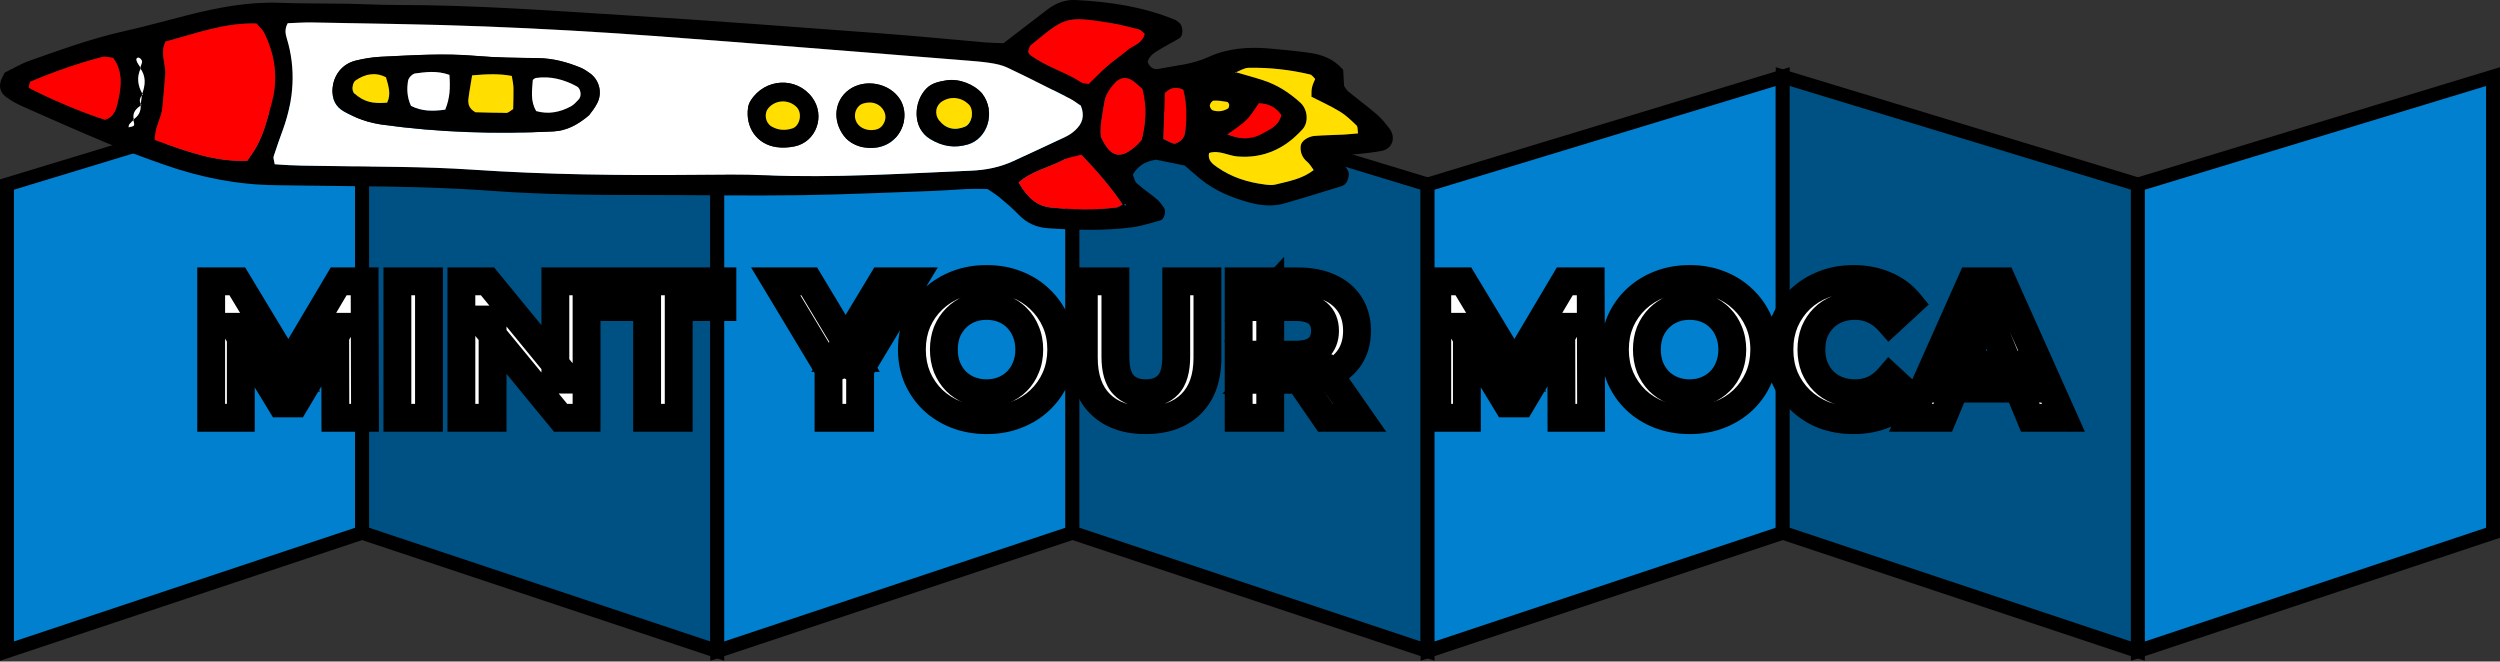<svg width="359" height="95" viewBox="0 0 359 95" fill="none" xmlns="http://www.w3.org/2000/svg">
<rect x="0" y="0" width="359" height="95" fill="#333333" stroke="none"/>
<path d="M1 93.5V26.5L52 11V76.5L1 93.5Z" fill="#0080CE" stroke="black" stroke-width="2"/>
<path d="M103 93.5V26.5L52 11V76.5L103 93.5Z" fill="#005183" stroke="black" stroke-width="2"/>
<path d="M103 93.5V26.5L154 11V76.5L103 93.5Z" fill="#0080CE" stroke="black" stroke-width="2"/>
<path d="M205 93.5V26.5L154 11V76.5L205 93.5Z" fill="#005183" stroke="black" stroke-width="2"/>
<path d="M205 93.5V26.5L256 11V76.5L205 93.5Z" fill="#0080CE" stroke="black" stroke-width="2"/>
<path d="M307 93.5V26.5L256 11V76.5L307 93.5Z" fill="#005183" stroke="black" stroke-width="2"/>
<path d="M307 93.5V26.5L358 11V76.5L307 93.5Z" fill="#0080CE" stroke="black" stroke-width="2"/>
<g clip-path="url(#clip0_1375_16308)">
<path d="M144.106 6.208C146.307 4.516 148.388 2.902 150.49 1.309C151.647 0.439 152.974 -0.071 154.42 -0C159.351 0.24 164.198 0.962 168.804 2.874C168.959 2.937 169.079 3.093 169.228 3.178C169.905 3.581 170.011 5.089 169.347 5.5C168.459 6.045 167.513 6.505 166.624 7.05C165.884 7.503 165.079 7.913 164.797 8.862C165.044 9.605 165.637 10.051 166.356 9.903C168.741 9.407 171.189 9.265 173.489 8.204C176.24 6.93 179.252 6.703 182.272 6.965C184.198 7.128 186.123 7.319 188.035 7.588C189.799 7.836 191.45 8.402 192.875 10.009C192.917 10.66 192.967 11.524 193.016 12.359C193.235 12.649 193.397 12.967 193.651 13.173C195.012 14.284 196.43 15.325 197.764 16.471C198.42 17.038 198.97 17.745 199.506 18.439C200.515 19.749 199.958 21.377 198.377 21.674C197.178 21.901 195.951 22.028 194.737 22.148C194.053 22.219 193.362 22.191 192.713 22.212C192.303 23.536 193.714 24.038 193.7 25.065C193.616 25.815 193.376 26.509 192.628 26.742C189.954 27.585 187.266 28.377 184.579 29.177C182.836 29.694 181.086 29.538 179.379 29.071C176.825 28.37 174.392 27.372 172.317 25.652C171.64 25.093 170.984 24.513 170.116 23.769C168.797 23.5 167.259 23.189 166.011 22.934C164.437 23.189 163.429 23.791 162.681 25.072C162.836 25.44 162.914 26.027 163.252 26.325C164.155 27.146 165.192 27.818 166.131 28.604C166.519 28.93 166.815 29.383 167.125 29.8C167.499 30.303 167.21 31.485 166.653 31.634C165.305 32.002 163.958 32.462 162.582 32.639C158.561 33.163 154.519 33.042 150.483 32.773C148.847 32.667 147.45 32.044 146.286 30.834C145.439 29.949 144.494 29.156 143.556 28.363C143.019 27.917 142.413 27.556 141.827 27.153C139.161 27.004 136.536 27.33 133.912 27.422C127.591 27.634 121.277 27.946 114.956 28.031C107.584 28.13 100.205 28.009 92.825 28.009C85.446 28.009 78.067 27.953 70.709 27.415C63.873 26.912 57.023 26.778 50.173 26.728C46.66 26.707 43.146 26.622 39.633 26.594C34.131 26.544 28.811 25.482 23.633 23.67C20.818 22.686 18.011 21.646 15.252 20.499C11.196 18.814 7.182 17.023 3.168 15.247C2.37 14.893 1.594 14.447 0.889 13.937C0.12 13.385 -0.183 12.571 0.12 11.616C0.226 11.283 0.409 10.979 0.67 10.433C1.75 9.91 2.956 9.173 4.261 8.713C8.727 7.135 13.178 5.521 17.82 4.48C20.903 3.794 23.944 2.93 27.012 2.159C31.28 1.09 35.577 0.247 40.021 0.403C43.358 0.523 46.695 0.481 50.032 0.538C52.318 0.58 54.596 0.715 56.882 0.715C68.134 0.7 79.351 1.55 90.568 2.244C102.49 2.98 114.399 3.893 126.314 4.778C131.393 5.153 136.466 5.655 141.538 6.094C142.236 6.151 142.935 6.158 144.12 6.208H144.106ZM20.325 15.091C19.563 15.579 18.956 16.153 19.231 17.186C19.012 17.406 18.773 17.604 18.575 17.845C18.49 17.951 18.497 18.135 18.462 18.284C18.73 18.198 19.132 18.184 19.231 18.007C19.337 17.802 19.175 17.455 19.125 17.165C19.901 16.684 20.275 15.997 20.198 15.07C20.261 14.56 20.325 14.05 20.388 13.541C20.875 12.238 21.002 10.964 20.113 9.768C20.212 9.478 20.346 9.195 20.402 8.897C20.423 8.77 20.317 8.586 20.219 8.473C20.127 8.374 19.965 8.274 19.845 8.282C19.57 8.303 19.506 8.572 19.704 8.961C19.852 9.244 20.049 9.506 20.226 9.782C19.591 11.099 19.781 12.352 20.508 13.569C20.056 14.029 19.908 14.532 20.325 15.098V15.091ZM176.162 19.388L175.81 19.154L176.183 19.274C177.848 19.954 179.549 20.152 181.164 19.26C182.328 18.616 183.676 18.064 183.993 16.507C183.224 15.459 182.229 14.879 180.776 14.85C180.233 15.594 179.739 16.514 179.026 17.207C178.166 18.036 177.129 18.673 176.162 19.395V19.388ZM161.263 29.312C161.672 29.609 161.813 29.588 161.658 29.269C161.658 29.255 161.39 29.368 161.249 29.418C159.513 26.813 157.46 24.491 155.295 22.219C154.321 22.488 153.418 22.587 152.677 22.977C150.561 24.088 148.12 24.562 146.279 26.211C147.626 28.512 148.974 29.616 150.984 29.807C154.102 30.105 157.235 30.189 160.353 29.793C160.67 29.751 160.959 29.475 161.263 29.312ZM177.362 10.441L177.136 10.334H177.369C178.709 10.731 180.064 11.092 181.39 11.524C183.414 12.182 185.171 13.321 186.744 14.751C187.788 15.7 187.958 17.554 187.041 18.567C184.543 21.306 181.524 22.771 177.728 22.474C176.353 22.368 175.069 21.511 173.623 21.971C173.39 23.033 174.145 23.557 174.801 24.017C176.847 25.454 179.175 26.183 181.637 26.494C182.152 26.558 182.709 26.608 183.203 26.488C185.037 26.013 186.949 25.744 188.642 24.413C188.317 23.996 188.092 23.543 187.732 23.253C186.984 22.637 186.688 21.858 186.787 20.938C186.857 20.273 187.795 19.586 188.783 19.515C190.173 19.409 191.57 19.395 192.967 19.324C193.644 19.289 194.321 19.211 195.012 19.154C194.935 18.652 194.998 18.213 194.808 18.029C194.06 17.307 193.298 16.563 192.416 16.025C191.083 15.219 189.651 14.574 188.325 13.895C188.289 12.755 188.381 12.373 188.861 11.339C188.614 11.12 188.402 10.759 188.127 10.695C185.22 10.009 182.272 9.676 179.288 9.74C178.638 9.754 178.004 10.2 177.355 10.441H177.362ZM155.203 15.148C154.787 14.872 154.243 14.426 153.63 14.121C150.653 12.614 147.676 11.113 144.663 9.69C143.887 9.322 142.998 9.145 142.145 9.018C140.931 8.834 139.704 8.749 138.476 8.65C123.598 7.468 108.727 6.236 93.848 5.146C85.799 4.558 77.728 4.098 69.665 3.787C61.425 3.468 53.171 3.383 44.924 3.213C43.704 3.192 42.483 3.284 41.34 3.32C40.889 4.119 40.988 4.792 41.199 5.478C42.533 9.853 42.215 14.171 40.706 18.446C40.233 19.77 39.746 21.087 39.323 22.424C39.231 22.722 39.4 23.097 39.471 23.571C42.053 23.805 44.67 23.784 47.295 23.826C54.138 23.946 61.002 23.89 67.824 24.35C78.519 25.079 89.221 25.192 99.93 25.093C103.266 25.065 106.603 25.015 109.933 25.15C119.774 25.56 129.587 24.902 139.407 24.498C141.538 24.413 143.584 24.017 145.531 23.118C148.071 21.936 150.624 20.775 153.157 19.572C153.623 19.352 154.067 19.027 154.448 18.673C155.414 17.767 155.838 16.684 155.217 15.141L155.203 15.148ZM35.492 23.097C35.929 22.453 36.339 21.901 36.684 21.306C37.862 19.317 38.385 17.087 38.984 14.9C39.951 11.375 39.548 7.949 37.912 4.686C37.686 4.24 37.263 3.893 36.833 3.376C32.254 3.213 28.007 4.848 23.767 5.96C22.928 7.694 23.866 9.237 23.725 10.78C23.584 12.345 23.478 13.916 23.316 15.48C23.154 17.002 22.18 18.354 22.222 20.081C26.554 21.646 30.758 23.253 35.485 23.083L35.492 23.097ZM147.647 7.397C147.732 7.552 147.774 7.758 147.901 7.85C150.145 9.563 152.917 10.292 155.259 11.828C155.52 11.998 155.922 11.969 156.346 12.047C157.213 11.198 158.039 10.313 158.949 9.52C159.873 8.713 160.896 8.027 161.834 7.234C162.716 6.484 164.078 6.243 164.36 4.856C164.085 4.636 163.852 4.311 163.556 4.233C162.201 3.879 160.847 3.532 159.464 3.305C152.84 2.222 152.917 2.527 148.028 6.484C147.803 6.668 147.767 7.078 147.64 7.39L147.647 7.397ZM15.076 17.193C16.494 16.776 16.741 15.48 16.995 14.341C17.439 12.295 17.637 10.214 16.247 8.317C15.711 8.26 15.168 8.062 14.702 8.182C11.182 9.096 7.753 10.306 4.402 11.722C4.226 11.8 4.219 12.302 4.141 12.599C7.097 14.178 12.042 16.259 15.083 17.193H15.076ZM163.937 20.11C164.494 17.866 164.762 15.325 164.028 12.762C163.57 12.366 163.196 12.012 162.787 11.7C161.877 11.014 160.952 10.986 160.028 11.976C159.295 12.769 158.737 13.69 158.582 14.702C158.328 16.401 157.898 18.107 158.088 19.664C159.499 22.722 160.959 22.969 163.33 20.768C163.457 20.648 163.563 20.513 163.929 20.103L163.937 20.11ZM169.912 12.897C168.887 12.434 168.007 12.597 167.273 13.385C167.203 15.565 167.132 17.788 167.062 19.961C168.557 20.718 168.557 20.718 168.995 20.534C169.679 20.237 170.088 19.699 170.18 18.977C170.448 16.917 170.434 14.865 169.905 12.904L169.912 12.897ZM176.416 15.523C176.459 15.31 176.543 15.133 176.501 14.985C176.459 14.843 176.31 14.638 176.191 14.617C175.556 14.518 174.907 14.412 174.272 14.44C174.067 14.447 173.764 14.865 173.728 15.119C173.7 15.346 173.94 15.756 174.152 15.827C174.956 16.096 175.746 15.962 176.416 15.509V15.523Z" fill="black"/>
<path d="M155.196 15.155C155.816 16.691 155.393 17.774 154.427 18.687C154.046 19.041 153.601 19.36 153.136 19.586C150.603 20.79 148.056 21.95 145.51 23.132C143.57 24.031 141.517 24.428 139.386 24.513C129.566 24.923 119.753 25.575 109.912 25.164C106.582 25.029 103.245 25.072 99.908 25.107C89.199 25.206 78.504 25.086 67.802 24.364C60.98 23.904 54.116 23.961 47.273 23.84C44.656 23.791 42.032 23.812 39.45 23.585C39.379 23.104 39.21 22.729 39.301 22.439C39.725 21.101 40.212 19.784 40.684 18.461C42.201 14.192 42.511 9.874 41.178 5.493C40.966 4.806 40.868 4.127 41.319 3.334C42.455 3.298 43.682 3.199 44.903 3.228C53.15 3.39 61.404 3.475 69.644 3.801C77.714 4.112 85.778 4.573 93.827 5.16C108.712 6.25 123.584 7.489 138.455 8.664C139.682 8.763 140.91 8.848 142.123 9.032C142.977 9.167 143.873 9.336 144.642 9.705C147.654 11.134 150.631 12.635 153.608 14.136C154.222 14.447 154.765 14.886 155.182 15.162L155.196 15.155ZM84.621 16.528C84.847 16.203 85.425 15.537 85.799 14.766C86.532 13.258 86.046 11.481 84.734 10.533C84.31 10.228 83.866 9.924 83.386 9.726C81.432 8.919 79.421 8.381 77.27 8.353C74.293 8.31 71.302 8.296 68.346 8.034C63.781 7.631 59.238 7.949 54.695 8.161C53.481 8.218 52.254 8.416 51.069 8.714C49.108 9.202 47.816 10.88 47.753 12.961C47.711 14.277 48.205 15.339 49.411 16.018C51.111 16.974 52.938 17.632 54.85 17.901C63.033 19.041 71.252 19.289 79.499 18.871C81.312 18.779 82.878 18.015 84.628 16.535L84.621 16.528ZM141.044 13.442C139.887 12.097 137.7 11.241 135.894 11.545C134.878 11.715 133.827 11.92 133.051 12.699C131.16 14.61 130.991 18.39 133.566 19.961C135.344 21.037 137.065 21.313 139.005 20.74C141.757 19.926 143.09 16.174 141.044 13.442ZM127.866 20.428C129.834 19.076 130.483 16.295 129.291 14.334C127.809 11.906 124.155 11.212 121.869 12.932C119.824 14.468 119.527 17.307 121.185 19.508C122.61 21.398 125.813 21.837 127.873 20.428H127.866ZM116.635 14.008C114.391 10.979 109.834 11.205 107.795 14.461C107.619 14.752 107.478 15.091 107.428 15.424C107.005 18.305 108.705 20.726 111.506 21.129C112.346 21.25 113.249 21.2 114.088 21.03C117.227 20.393 118.575 16.627 116.635 14.008Z" fill="white"/>
<path d="M35.492 23.097C30.765 23.267 26.561 21.66 22.229 20.096C22.187 18.369 23.161 17.017 23.323 15.495C23.485 13.931 23.591 12.359 23.732 10.795C23.873 9.245 22.935 7.709 23.774 5.974C28.014 4.863 32.254 3.221 36.84 3.391C37.277 3.907 37.7 4.254 37.919 4.7C39.556 7.963 39.958 11.389 38.991 14.914C38.392 17.102 37.862 19.338 36.691 21.32C36.346 21.908 35.929 22.46 35.499 23.111L35.492 23.097Z" fill="#FF0000"/>
<path d="M147.647 7.397C147.774 7.093 147.81 6.675 148.035 6.491C152.924 2.534 152.847 2.237 159.471 3.313C160.847 3.539 162.208 3.886 163.563 4.24C163.859 4.318 164.092 4.644 164.367 4.863C164.085 6.251 162.716 6.491 161.841 7.242C160.91 8.034 159.88 8.721 158.956 9.528C158.046 10.321 157.221 11.206 156.353 12.055C155.93 11.977 155.528 12.005 155.267 11.835C152.924 10.3 150.152 9.57 147.908 7.857C147.782 7.758 147.739 7.553 147.655 7.404L147.647 7.397Z" fill="#FF0000"/>
<path d="M15.076 17.194C12.036 16.252 7.09 14.171 4.134 12.6C4.219 12.295 4.219 11.793 4.395 11.722C7.746 10.306 11.175 9.096 14.695 8.183C15.161 8.062 15.704 8.26 16.24 8.317C17.63 10.207 17.439 12.295 16.988 14.341C16.741 15.481 16.494 16.783 15.069 17.194H15.076Z" fill="#FF0000"/>
<path d="M161.256 29.312C160.952 29.482 160.663 29.751 160.346 29.793C157.227 30.19 154.095 30.105 150.977 29.807C148.966 29.616 147.612 28.512 146.271 26.212C148.113 24.562 150.554 24.088 152.67 22.977C153.418 22.587 154.314 22.488 155.287 22.219C157.446 24.491 159.506 26.813 161.242 29.418L161.256 29.312Z" fill="#FF0000"/>
<path d="M163.936 20.103C163.57 20.506 163.464 20.648 163.337 20.768C160.966 22.97 159.499 22.715 158.095 19.664C157.905 18.107 158.335 16.401 158.589 14.702C158.737 13.69 159.301 12.762 160.035 11.977C160.959 10.986 161.883 11.014 162.794 11.701C163.203 12.012 163.577 12.373 164.035 12.762C164.769 15.325 164.501 17.859 163.943 20.11L163.936 20.103Z" fill="#FF0000"/>
<path d="M20.113 9.769C21.009 10.965 20.882 12.239 20.388 13.541L20.508 13.563C19.781 12.345 19.591 11.092 20.226 9.776H20.113V9.769Z" fill="white"/>
<path d="M20.226 9.775C20.049 9.506 19.852 9.245 19.704 8.954C19.506 8.565 19.563 8.296 19.845 8.275C19.965 8.268 20.134 8.367 20.219 8.466C20.318 8.579 20.423 8.763 20.402 8.891C20.346 9.188 20.212 9.471 20.113 9.761L20.226 9.768V9.775Z" fill="white"/>
<path d="M19.224 17.186C18.956 16.153 19.556 15.58 20.317 15.091L20.191 15.077C20.268 15.997 19.887 16.684 19.118 17.172L19.224 17.194V17.186Z" fill="white"/>
<path d="M19.125 17.166C19.174 17.456 19.344 17.803 19.231 18.008C19.139 18.185 18.73 18.199 18.462 18.284C18.497 18.135 18.49 17.951 18.575 17.845C18.765 17.604 19.005 17.399 19.231 17.187L19.125 17.166Z" fill="white"/>
<path d="M20.324 15.091C19.908 14.525 20.063 14.029 20.508 13.562L20.388 13.541C20.324 14.051 20.261 14.56 20.197 15.07L20.324 15.084V15.091Z" fill="white"/>
<path d="M84.614 16.521C82.864 18.001 81.298 18.765 79.485 18.857C71.238 19.275 63.019 19.027 54.836 17.887C52.924 17.618 51.097 16.967 49.397 16.005C48.19 15.325 47.697 14.256 47.739 12.947C47.802 10.866 49.093 9.188 51.054 8.7C52.24 8.409 53.46 8.211 54.681 8.147C59.231 7.935 63.774 7.617 68.331 8.02C71.294 8.282 74.278 8.296 77.256 8.339C79.4 8.367 81.411 8.905 83.372 9.712C83.852 9.91 84.296 10.214 84.719 10.519C86.032 11.467 86.518 13.244 85.785 14.752C85.411 15.523 84.832 16.189 84.607 16.514L84.614 16.521ZM67.788 10.816C67.584 12.104 67.379 13.131 67.259 14.171C67.174 14.879 67.28 15.573 68.261 16.125C69.566 16.153 71.139 16.217 72.712 16.21C72.987 16.21 73.256 15.912 73.679 15.665C73.693 14.709 73.742 13.662 73.721 12.614C73.714 12.097 73.58 11.581 73.481 10.908C71.746 10.575 70.017 10.625 67.774 10.823L67.788 10.816ZM77.002 15.948C78.772 16.436 80.416 16.111 81.975 15.268C82.412 15.035 82.765 14.624 83.118 14.249C83.562 13.775 83.386 12.706 82.864 12.423C81.016 11.411 79.069 10.887 76.952 11.191C76.811 11.212 76.684 11.354 76.515 11.453C76.409 12.961 76.134 14.504 77.002 15.941V15.948ZM64.536 10.752C62.688 10.094 61.136 10.349 59.612 10.547C59.231 10.597 58.688 11.149 58.61 11.552C58.377 12.748 58.455 13.966 59.019 15.198C60.571 16.005 62.243 15.983 63.936 15.743C64.606 14.143 64.67 12.607 64.536 10.752ZM55.428 11.099C53.905 10.313 52.465 10.604 51.069 11.538C50.582 11.864 50.462 13.046 50.885 13.421C52.212 14.589 53.397 14.921 55.591 14.738C56.183 13.527 55.795 12.352 55.428 11.099Z" fill="black"/>
<path d="M141.037 13.435C143.083 16.167 141.757 19.919 138.998 20.733C137.058 21.306 135.337 21.03 133.559 19.954C130.977 18.39 131.146 14.61 133.044 12.692C133.82 11.906 134.871 11.708 135.887 11.538C137.693 11.241 139.88 12.09 141.037 13.435ZM139.118 14.999C138.046 13.952 136.55 13.782 135.294 14.56C134.356 15.141 134.152 16.387 134.85 17.279C135.788 18.482 137.115 18.8 138.589 18.177C139.605 17.746 139.929 15.792 139.118 14.999Z" fill="black"/>
<path d="M127.859 20.421C125.806 21.83 122.596 21.391 121.171 19.501C119.513 17.3 119.81 14.461 121.855 12.925C124.148 11.205 127.803 11.899 129.277 14.327C130.469 16.288 129.82 19.076 127.852 20.421H127.859ZM126.688 15.559C126.039 14.773 125.037 14.525 123.915 14.879C123.161 15.113 122.653 16.054 122.794 16.932C122.963 17.93 123.81 18.609 124.988 18.68C125.157 18.687 125.326 18.659 125.496 18.652C126.265 18.602 126.751 18.128 127.012 17.477C127.273 16.819 127.146 16.146 126.688 15.566V15.559Z" fill="black"/>
<path d="M116.628 14.001C118.568 16.613 117.221 20.386 114.081 21.023C113.242 21.193 112.339 21.243 111.499 21.122C108.699 20.726 106.998 18.305 107.422 15.417C107.471 15.084 107.612 14.737 107.789 14.454C109.827 11.198 114.378 10.972 116.628 14.001ZM114.42 15.417C113.298 14.242 111.401 14.291 110.349 15.516C109.658 16.323 109.905 17.654 110.808 18.171C111.767 18.716 112.748 18.758 113.771 18.439C114.857 18.1 115.238 16.281 114.413 15.417H114.42Z" fill="black"/>
<path d="M67.788 10.823C70.032 10.625 71.76 10.575 73.496 10.908C73.594 11.58 73.721 12.097 73.735 12.614C73.757 13.661 73.707 14.709 73.693 15.665C73.27 15.912 72.995 16.21 72.727 16.21C71.153 16.217 69.58 16.153 68.275 16.125C67.287 15.572 67.189 14.886 67.273 14.171C67.393 13.137 67.598 12.104 67.802 10.816L67.788 10.823Z" fill="#FFDE00"/>
<path d="M77.002 15.948C76.134 14.511 76.409 12.968 76.515 11.46C76.684 11.354 76.811 11.22 76.952 11.198C79.069 10.894 81.016 11.418 82.864 12.43C83.386 12.72 83.562 13.782 83.118 14.256C82.772 14.624 82.413 15.035 81.975 15.276C80.416 16.118 78.765 16.444 77.002 15.955V15.948Z" fill="white"/>
<path d="M64.536 10.752C64.67 12.6 64.614 14.136 63.937 15.743C62.243 15.983 60.564 16.012 59.019 15.198C58.455 13.966 58.377 12.748 58.61 11.552C58.688 11.156 59.231 10.597 59.612 10.547C61.136 10.356 62.688 10.101 64.536 10.752Z" fill="white"/>
<path d="M55.429 11.099C55.795 12.345 56.184 13.52 55.591 14.737C53.397 14.921 52.219 14.596 50.885 13.421C50.462 13.046 50.582 11.864 51.069 11.538C52.459 10.604 53.905 10.313 55.429 11.099Z" fill="#FFDE00"/>
<path d="M139.118 14.999C139.929 15.792 139.605 17.739 138.589 18.178C137.122 18.801 135.795 18.482 134.85 17.279C134.152 16.387 134.356 15.148 135.295 14.561C136.543 13.782 138.039 13.952 139.118 14.999Z" fill="#FFDE00"/>
<path d="M126.688 15.566C127.146 16.146 127.273 16.819 127.012 17.477C126.751 18.128 126.264 18.602 125.495 18.652C125.326 18.666 125.157 18.694 124.988 18.68C123.809 18.609 122.963 17.93 122.794 16.932C122.645 16.054 123.16 15.113 123.915 14.879C125.037 14.532 126.046 14.78 126.688 15.559V15.566Z" fill="#FFDE00"/>
<path d="M114.42 15.417C115.245 16.28 114.857 18.099 113.778 18.439C112.755 18.758 111.774 18.715 110.815 18.17C109.912 17.654 109.665 16.323 110.356 15.516C111.401 14.291 113.305 14.249 114.427 15.417H114.42Z" fill="#FFDE00"/>
<path d="M177.355 10.441C177.997 10.193 178.639 9.754 179.288 9.74C182.265 9.676 185.221 10.009 188.127 10.696C188.409 10.759 188.621 11.12 188.861 11.34C188.381 12.373 188.296 12.756 188.325 13.895C189.651 14.575 191.083 15.212 192.416 16.026C193.298 16.557 194.06 17.307 194.808 18.029C194.998 18.206 194.928 18.652 195.012 19.154C194.321 19.211 193.644 19.289 192.967 19.324C191.57 19.395 190.173 19.409 188.783 19.515C187.796 19.593 186.857 20.273 186.787 20.938C186.688 21.858 186.984 22.637 187.732 23.253C188.092 23.55 188.318 23.996 188.642 24.414C186.949 25.738 185.037 26.014 183.203 26.488C182.709 26.615 182.152 26.566 181.637 26.495C179.175 26.183 176.847 25.454 174.801 24.017C174.145 23.557 173.39 23.026 173.623 21.972C175.069 21.512 176.353 22.368 177.729 22.474C181.524 22.772 184.543 21.306 187.041 18.567C187.958 17.562 187.789 15.707 186.744 14.752C185.171 13.322 183.422 12.182 181.39 11.524C180.064 11.092 178.709 10.731 177.369 10.342L177.355 10.441Z" fill="#FFDE00"/>
<path d="M169.912 12.89C170.434 14.858 170.455 16.904 170.187 18.964C170.095 19.686 169.686 20.224 169.002 20.521C168.564 20.712 168.564 20.705 167.069 19.948C167.139 17.774 167.21 15.552 167.28 13.371C168.014 12.588 168.894 12.425 169.919 12.883L169.912 12.89Z" fill="#FF0000"/>
<path d="M176.155 19.381C177.115 18.659 178.159 18.022 179.019 17.194C179.732 16.5 180.233 15.58 180.769 14.836C182.215 14.865 183.217 15.445 183.986 16.493C183.668 18.05 182.321 18.595 181.157 19.246C179.542 20.145 177.841 19.947 176.176 19.261L176.155 19.381Z" fill="#FF0000"/>
<path d="M176.416 15.523C175.746 15.969 174.956 16.104 174.152 15.842C173.94 15.771 173.7 15.36 173.728 15.134C173.764 14.879 174.067 14.461 174.272 14.454C174.906 14.419 175.556 14.532 176.19 14.631C176.317 14.653 176.466 14.851 176.501 14.999C176.543 15.141 176.459 15.325 176.416 15.537V15.523Z" fill="#FFDE00"/>
</g>
<path d="M30.324 60V40.4H34.076L42.42 54.232H40.432L48.636 40.4H52.36L52.416 60H48.16L48.132 46.924H48.916L42.364 57.928H40.32L33.628 46.924H34.58V60H30.324ZM57.066 60V40.4H61.602V60H57.066ZM66.254 60V40.4H70.006L81.57 54.512H79.75V40.4H84.23V60H80.506L68.914 45.888H70.734V60H66.254ZM92.927 60V44.096H86.655V40.4H103.735V44.096H97.463V60H92.927ZM118.977 60V51.992L120.013 54.736L111.389 40.4H116.205L122.813 51.404H120.041L126.677 40.4H131.129L122.505 54.736L123.513 51.992V60H118.977ZM141.699 60.336C140.15 60.336 138.713 60.084 137.387 59.58C136.081 59.076 134.942 58.367 133.971 57.452C133.019 56.537 132.273 55.464 131.731 54.232C131.209 53 130.947 51.656 130.947 50.2C130.947 48.744 131.209 47.4 131.731 46.168C132.273 44.936 133.029 43.863 133.999 42.948C134.97 42.033 136.109 41.324 137.415 40.82C138.722 40.316 140.141 40.064 141.671 40.064C143.221 40.064 144.639 40.316 145.927 40.82C147.234 41.324 148.363 42.033 149.315 42.948C150.286 43.863 151.042 44.936 151.583 46.168C152.125 47.381 152.395 48.725 152.395 50.2C152.395 51.656 152.125 53.009 151.583 54.26C151.042 55.492 150.286 56.565 149.315 57.48C148.363 58.376 147.234 59.076 145.927 59.58C144.639 60.084 143.23 60.336 141.699 60.336ZM141.671 56.472C142.549 56.472 143.351 56.323 144.079 56.024C144.826 55.725 145.479 55.296 146.039 54.736C146.599 54.176 147.029 53.513 147.327 52.748C147.645 51.983 147.803 51.133 147.803 50.2C147.803 49.267 147.645 48.417 147.327 47.652C147.029 46.887 146.599 46.224 146.039 45.664C145.498 45.104 144.854 44.675 144.107 44.376C143.361 44.077 142.549 43.928 141.671 43.928C140.794 43.928 139.982 44.077 139.235 44.376C138.507 44.675 137.863 45.104 137.303 45.664C136.743 46.224 136.305 46.887 135.987 47.652C135.689 48.417 135.539 49.267 135.539 50.2C135.539 51.115 135.689 51.964 135.987 52.748C136.305 53.513 136.734 54.176 137.275 54.736C137.835 55.296 138.489 55.725 139.235 56.024C139.982 56.323 140.794 56.472 141.671 56.472ZM164.512 60.336C161.731 60.336 159.556 59.561 157.988 58.012C156.42 56.463 155.636 54.251 155.636 51.376V40.4H160.172V51.208C160.172 53.075 160.555 54.419 161.32 55.24C162.086 56.061 163.159 56.472 164.54 56.472C165.922 56.472 166.995 56.061 167.76 55.24C168.526 54.419 168.908 53.075 168.908 51.208V40.4H173.388V51.376C173.388 54.251 172.604 56.463 171.036 58.012C169.468 59.561 167.294 60.336 164.512 60.336ZM177.871 60V40.4H186.355C188.11 40.4 189.622 40.689 190.891 41.268C192.16 41.828 193.14 42.64 193.831 43.704C194.522 44.768 194.867 46.037 194.867 47.512C194.867 48.968 194.522 50.228 193.831 51.292C193.14 52.337 192.16 53.14 190.891 53.7C189.622 54.26 188.11 54.54 186.355 54.54H180.391L182.407 52.552V60H177.871ZM190.331 60L185.431 52.888H190.275L195.231 60H190.331ZM182.407 53.056L180.391 50.928H186.103C187.503 50.928 188.548 50.629 189.239 50.032C189.93 49.416 190.275 48.576 190.275 47.512C190.275 46.429 189.93 45.589 189.239 44.992C188.548 44.395 187.503 44.096 186.103 44.096H180.391L182.407 41.94V53.056ZM206.39 60V40.4H210.142L218.486 54.232H216.498L224.702 40.4H228.426L228.482 60H224.226L224.198 46.924H224.982L218.43 57.928H216.386L209.694 46.924H210.646V60H206.39ZM242.653 60.336C241.103 60.336 239.666 60.084 238.341 59.58C237.034 59.076 235.895 58.367 234.925 57.452C233.973 56.537 233.226 55.464 232.685 54.232C232.162 53 231.901 51.656 231.901 50.2C231.901 48.744 232.162 47.4 232.685 46.168C233.226 44.936 233.982 43.863 234.953 42.948C235.923 42.033 237.062 41.324 238.369 40.82C239.675 40.316 241.094 40.064 242.625 40.064C244.174 40.064 245.593 40.316 246.881 40.82C248.187 41.324 249.317 42.033 250.269 42.948C251.239 43.863 251.995 44.936 252.537 46.168C253.078 47.381 253.349 48.725 253.349 50.2C253.349 51.656 253.078 53.009 252.537 54.26C251.995 55.492 251.239 56.565 250.269 57.48C249.317 58.376 248.187 59.076 246.881 59.58C245.593 60.084 244.183 60.336 242.653 60.336ZM242.625 56.472C243.502 56.472 244.305 56.323 245.033 56.024C245.779 55.725 246.433 55.296 246.993 54.736C247.553 54.176 247.982 53.513 248.281 52.748C248.598 51.983 248.757 51.133 248.757 50.2C248.757 49.267 248.598 48.417 248.281 47.652C247.982 46.887 247.553 46.224 246.993 45.664C246.451 45.104 245.807 44.675 245.061 44.376C244.314 44.077 243.502 43.928 242.625 43.928C241.747 43.928 240.935 44.077 240.189 44.376C239.461 44.675 238.817 45.104 238.257 45.664C237.697 46.224 237.258 46.887 236.941 47.652C236.642 48.417 236.493 49.267 236.493 50.2C236.493 51.115 236.642 51.964 236.941 52.748C237.258 53.513 237.687 54.176 238.229 54.736C238.789 55.296 239.442 55.725 240.189 56.024C240.935 56.323 241.747 56.472 242.625 56.472ZM266.138 60.336C264.626 60.336 263.216 60.093 261.91 59.608C260.622 59.104 259.502 58.395 258.55 57.48C257.598 56.565 256.851 55.492 256.31 54.26C255.787 53.028 255.526 51.675 255.526 50.2C255.526 48.725 255.787 47.372 256.31 46.14C256.851 44.908 257.598 43.835 258.55 42.92C259.52 42.005 260.65 41.305 261.938 40.82C263.226 40.316 264.635 40.064 266.166 40.064C267.864 40.064 269.395 40.363 270.758 40.96C272.139 41.539 273.296 42.397 274.23 43.536L271.318 46.224C270.646 45.459 269.899 44.889 269.078 44.516C268.256 44.124 267.36 43.928 266.39 43.928C265.475 43.928 264.635 44.077 263.87 44.376C263.104 44.675 262.442 45.104 261.882 45.664C261.322 46.224 260.883 46.887 260.566 47.652C260.267 48.417 260.118 49.267 260.118 50.2C260.118 51.133 260.267 51.983 260.566 52.748C260.883 53.513 261.322 54.176 261.882 54.736C262.442 55.296 263.104 55.725 263.87 56.024C264.635 56.323 265.475 56.472 266.39 56.472C267.36 56.472 268.256 56.285 269.078 55.912C269.899 55.52 270.646 54.932 271.318 54.148L274.23 56.836C273.296 57.975 272.139 58.843 270.758 59.44C269.395 60.037 267.855 60.336 266.138 60.336ZM274.334 60L283.07 40.4H287.55L296.314 60H291.554L284.386 42.696H286.178L278.982 60H274.334ZM278.702 55.8L279.906 52.356H289.986L291.218 55.8H278.702Z" fill="white"/>
<path d="M30.324 60H28.324V62H30.324V60ZM30.324 40.4V38.4H28.324V40.4H30.324ZM34.076 40.4L35.788 39.367L35.205 38.4H34.076V40.4ZM42.42 54.232V56.232H45.962L44.133 53.199L42.42 54.232ZM40.432 54.232L38.712 53.212L36.92 56.232H40.432V54.232ZM48.636 40.4V38.4H47.497L46.916 39.38L48.636 40.4ZM52.36 40.4L54.36 40.394L54.354 38.4H52.36V40.4ZM52.416 60V62H54.422L54.416 59.994L52.416 60ZM48.16 60L46.16 60.004L46.164 62H48.16V60ZM48.132 46.924V44.924H46.128L46.132 46.928L48.132 46.924ZM48.916 46.924L50.634 47.947L52.434 44.924H48.916V46.924ZM42.364 57.928V59.928H43.501L44.082 58.951L42.364 57.928ZM40.32 57.928L38.611 58.967L39.196 59.928H40.32V57.928ZM33.628 46.924V44.924H30.071L31.919 47.963L33.628 46.924ZM34.58 46.924H36.58V44.924H34.58V46.924ZM34.58 60V62H36.58V60H34.58ZM32.324 60V40.4H28.324V60H32.324ZM30.324 42.4H34.076V38.4H30.324V42.4ZM32.364 41.433L40.708 55.265L44.133 53.199L35.788 39.367L32.364 41.433ZM42.42 52.232H40.432V56.232H42.42V52.232ZM42.152 55.252L50.356 41.42L46.916 39.38L38.712 53.212L42.152 55.252ZM48.636 42.4H52.36V38.4H48.636V42.4ZM50.36 40.406L50.416 60.006L54.416 59.994L54.36 40.394L50.36 40.406ZM52.416 58H48.16V62H52.416V58ZM50.16 59.996L50.132 46.92L46.132 46.928L46.16 60.004L50.16 59.996ZM48.132 48.924H48.916V44.924H48.132V48.924ZM47.198 45.901L40.646 56.905L44.082 58.951L50.634 47.947L47.198 45.901ZM42.364 55.928H40.32V59.928H42.364V55.928ZM42.029 56.889L35.337 45.885L31.919 47.963L38.611 58.967L42.029 56.889ZM33.628 48.924H34.58V44.924H33.628V48.924ZM32.58 46.924V60H36.58V46.924H32.58ZM34.58 58H30.324V62H34.58V58ZM57.066 60H55.066V62H57.066V60ZM57.066 40.4V38.4H55.066V40.4H57.066ZM61.602 40.4H63.602V38.4H61.602V40.4ZM61.602 60V62H63.602V60H61.602ZM59.066 60V40.4H55.066V60H59.066ZM57.066 42.4H61.602V38.4H57.066V42.4ZM59.602 40.4V60H63.602V40.4H59.602ZM61.602 58H57.066V62H61.602V58ZM66.254 60H64.254V62H66.254V60ZM66.254 40.4V38.4H64.254V40.4H66.254ZM70.006 40.4L71.553 39.132L70.953 38.4H70.006V40.4ZM81.57 54.512V56.512H85.794L83.117 53.244L81.57 54.512ZM79.75 54.512H77.75V56.512H79.75V54.512ZM79.75 40.4V38.4H77.75V40.4H79.75ZM84.23 40.4H86.23V38.4H84.23V40.4ZM84.23 60V62H86.23V60H84.23ZM80.506 60L78.96 61.27L79.56 62H80.506V60ZM68.914 45.888V43.888H64.683L67.368 47.157L68.914 45.888ZM70.734 45.888H72.734V43.888H70.734V45.888ZM70.734 60V62H72.734V60H70.734ZM68.254 60V40.4H64.254V60H68.254ZM66.254 42.4H70.006V38.4H66.254V42.4ZM68.459 41.668L80.023 55.78L83.117 53.244L71.553 39.132L68.459 41.668ZM81.57 52.512H79.75V56.512H81.57V52.512ZM81.75 54.512V40.4H77.75V54.512H81.75ZM79.75 42.4H84.23V38.4H79.75V42.4ZM82.23 40.4V60H86.23V40.4H82.23ZM84.23 58H80.506V62H84.23V58ZM82.051 58.73L70.459 44.618L67.368 47.157L78.96 61.27L82.051 58.73ZM68.914 47.888H70.734V43.888H68.914V47.888ZM68.734 45.888V60H72.734V45.888H68.734ZM70.734 58H66.254V62H70.734V58ZM92.927 60H90.927V62H92.927V60ZM92.927 44.096H94.927V42.096H92.927V44.096ZM86.655 44.096H84.655V46.096H86.655V44.096ZM86.655 40.4V38.4H84.655V40.4H86.655ZM103.735 40.4H105.735V38.4H103.735V40.4ZM103.735 44.096V46.096H105.735V44.096H103.735ZM97.463 44.096V42.096H95.463V44.096H97.463ZM97.463 60V62H99.463V60H97.463ZM94.927 60V44.096H90.927V60H94.927ZM92.927 42.096H86.655V46.096H92.927V42.096ZM88.655 44.096V40.4H84.655V44.096H88.655ZM86.655 42.4H103.735V38.4H86.655V42.4ZM101.735 40.4V44.096H105.735V40.4H101.735ZM103.735 42.096H97.463V46.096H103.735V42.096ZM95.463 44.096V60H99.463V44.096H95.463ZM97.463 58H92.927V62H97.463V58ZM118.977 60H116.977V62H118.977V60ZM118.977 51.992L120.848 51.286L116.977 51.992H118.977ZM120.013 54.736L118.299 55.767L121.884 54.03L120.013 54.736ZM111.389 40.4V38.4H107.852L109.675 41.431L111.389 40.4ZM116.205 40.4L117.92 39.37L117.337 38.4H116.205V40.4ZM122.813 51.404V53.404H126.347L124.528 50.374L122.813 51.404ZM120.041 51.404L118.329 50.371L116.5 53.404H120.041V51.404ZM126.677 40.4V38.4H125.548L124.965 39.367L126.677 40.4ZM131.129 40.4L132.843 41.431L134.666 38.4H131.129V40.4ZM122.505 54.736L120.628 54.046L124.219 55.767L122.505 54.736ZM123.513 51.992H125.513L121.636 51.302L123.513 51.992ZM123.513 60V62H125.513V60H123.513ZM120.977 60V51.992H116.977V60H120.977ZM117.106 52.698L118.142 55.442L121.884 54.03L120.848 51.286L117.106 52.698ZM121.727 53.705L113.103 39.369L109.675 41.431L118.299 55.767L121.727 53.705ZM111.389 42.4H116.205V38.4H111.389V42.4ZM114.491 41.43L121.099 52.434L124.528 50.374L117.92 39.37L114.491 41.43ZM122.813 49.404H120.041V53.404H122.813V49.404ZM121.754 52.437L128.39 41.433L124.965 39.367L118.329 50.371L121.754 52.437ZM126.677 42.4H131.129V38.4H126.677V42.4ZM129.415 39.369L120.791 53.705L124.219 55.767L132.843 41.431L129.415 39.369ZM124.383 55.426L125.391 52.682L121.636 51.302L120.628 54.046L124.383 55.426ZM121.513 51.992V60H125.513V51.992H121.513ZM123.513 58H118.977V62H123.513V58ZM137.387 59.58L136.668 61.446L136.677 61.449L137.387 59.58ZM133.971 57.452L132.586 58.894L132.593 58.901L132.6 58.908L133.971 57.452ZM131.731 54.232L129.89 55.013L129.895 55.025L129.9 55.036L131.731 54.232ZM131.731 46.168L129.9 45.364L129.895 45.375L129.89 45.387L131.731 46.168ZM137.415 40.82L136.696 38.954V38.954L137.415 40.82ZM145.927 40.82L145.199 42.682L145.208 42.686L145.927 40.82ZM149.315 42.948L147.93 44.39L147.937 44.397L147.944 44.404L149.315 42.948ZM151.583 46.168L149.752 46.973L149.757 46.983L151.583 46.168ZM151.583 54.26L153.415 55.065L153.419 55.054L151.583 54.26ZM149.315 57.48L150.686 58.936L150.687 58.936L149.315 57.48ZM145.927 59.58L145.208 57.714L145.199 57.718L145.927 59.58ZM144.079 56.024L143.337 54.167L143.329 54.17L143.32 54.174L144.079 56.024ZM146.039 54.736L144.625 53.322L144.625 53.322L146.039 54.736ZM147.327 52.748L145.48 51.982L145.472 52.001L145.464 52.021L147.327 52.748ZM147.327 47.652L145.464 48.379L145.472 48.399L145.48 48.418L147.327 47.652ZM146.039 45.664L144.601 47.054L144.613 47.066L144.625 47.078L146.039 45.664ZM144.107 44.376L143.365 46.233H143.365L144.107 44.376ZM139.235 44.376L138.493 42.519L138.485 42.522L138.476 42.526L139.235 44.376ZM137.303 45.664L138.718 47.078V47.078L137.303 45.664ZM135.987 47.652L134.14 46.886L134.132 46.905L134.124 46.925L135.987 47.652ZM135.987 52.748L134.118 53.46L134.129 53.487L134.14 53.514L135.987 52.748ZM137.275 54.736L135.837 56.126L135.849 56.138L135.861 56.15L137.275 54.736ZM139.235 56.024L138.493 57.881L139.235 56.024ZM141.699 58.336C140.371 58.336 139.176 58.121 138.098 57.711L136.677 61.449C138.249 62.047 139.93 62.336 141.699 62.336V58.336ZM138.107 57.714C137.03 57.298 136.116 56.724 135.343 55.996L132.6 58.908C133.769 60.009 135.132 60.853 136.668 61.446L138.107 57.714ZM135.357 56.01C134.598 55.28 134.001 54.425 133.563 53.428L129.9 55.036C130.545 56.504 131.441 57.795 132.586 58.894L135.357 56.01ZM133.573 53.451C133.164 52.487 132.947 51.411 132.947 50.2H128.947C128.947 51.901 129.254 53.513 129.89 55.013L133.573 53.451ZM132.947 50.2C132.947 48.989 133.164 47.913 133.573 46.949L129.89 45.387C129.254 46.887 128.947 48.499 128.947 50.2H132.947ZM133.563 46.972C133.997 45.984 134.597 45.133 135.371 44.404L132.628 41.492C131.46 42.593 130.549 43.888 129.9 45.364L133.563 46.972ZM135.371 44.404C136.144 43.675 137.058 43.102 138.135 42.686L136.696 38.954C135.16 39.547 133.797 40.391 132.628 41.492L135.371 44.404ZM138.135 42.686C139.192 42.279 140.364 42.064 141.671 42.064V38.064C139.918 38.064 138.252 38.353 136.696 38.954L138.135 42.686ZM141.671 42.064C143.001 42.064 144.169 42.28 145.199 42.682L146.656 38.958C145.11 38.352 143.44 38.064 141.671 38.064V42.064ZM145.208 42.686C146.282 43.1 147.181 43.671 147.93 44.39L150.701 41.506C149.546 40.396 148.187 39.548 146.647 38.954L145.208 42.686ZM147.944 44.404C148.717 45.133 149.318 45.984 149.752 46.972L153.415 45.364C152.766 43.888 151.855 42.593 150.687 41.492L147.944 44.404ZM149.757 46.983C150.172 47.913 150.395 48.975 150.395 50.2H154.395C154.395 48.476 154.078 46.85 153.41 45.353L149.757 46.983ZM150.395 50.2C150.395 51.402 150.174 52.483 149.748 53.466L153.419 55.054C154.076 53.536 154.395 51.91 154.395 50.2H150.395ZM149.752 53.456C149.318 54.444 148.717 55.295 147.944 56.024L150.687 58.936C151.855 57.835 152.766 56.54 153.415 55.065L149.752 53.456ZM147.945 56.024C147.194 56.73 146.29 57.296 145.208 57.714L146.647 61.446C148.178 60.856 149.533 60.022 150.686 58.936L147.945 56.024ZM145.199 57.718C144.166 58.121 143.007 58.336 141.699 58.336V62.336C143.453 62.336 145.112 62.047 146.656 61.443L145.199 57.718ZM141.671 58.472C142.779 58.472 143.843 58.283 144.839 57.874L143.32 54.174C142.859 54.363 142.318 54.472 141.671 54.472V58.472ZM144.822 57.881C145.816 57.483 146.699 56.905 147.454 56.15L144.625 53.322C144.26 53.687 143.836 53.967 143.337 54.167L144.822 57.881ZM147.454 56.15C148.217 55.387 148.795 54.488 149.191 53.475L145.464 52.021C145.262 52.538 144.982 52.965 144.625 53.322L147.454 56.15ZM149.175 53.514C149.605 52.477 149.803 51.363 149.803 50.2H145.803C145.803 50.904 145.685 51.488 145.48 51.982L149.175 53.514ZM149.803 50.2C149.803 49.037 149.605 47.923 149.175 46.886L145.48 48.418C145.685 48.912 145.803 49.496 145.803 50.2H149.803ZM149.191 46.925C148.795 45.912 148.217 45.013 147.454 44.25L144.625 47.078C144.982 47.435 145.262 47.861 145.464 48.379L149.191 46.925ZM147.477 44.274C146.733 43.504 145.85 42.919 144.85 42.519L143.365 46.233C143.858 46.43 144.263 46.704 144.601 47.054L147.477 44.274ZM144.85 42.519C143.847 42.118 142.78 41.928 141.671 41.928V45.928C142.318 45.928 142.875 46.037 143.365 46.233L144.85 42.519ZM141.671 41.928C140.563 41.928 139.496 42.118 138.493 42.519L139.978 46.233C140.468 46.037 141.025 45.928 141.671 45.928V41.928ZM138.476 42.526C137.502 42.925 136.635 43.504 135.889 44.25L138.718 47.078C139.092 46.704 139.513 46.424 139.995 46.226L138.476 42.526ZM135.889 44.25C135.135 45.004 134.553 45.89 134.14 46.886L137.835 48.418C138.057 47.884 138.352 47.444 138.718 47.078L135.889 44.25ZM134.124 46.925C133.724 47.951 133.539 49.051 133.539 50.2H137.539C137.539 49.482 137.654 48.883 137.851 48.379L134.124 46.925ZM133.539 50.2C133.539 51.336 133.726 52.429 134.118 53.46L137.856 52.036C137.652 51.499 137.539 50.893 137.539 50.2H133.539ZM134.14 53.514C134.547 54.496 135.111 55.374 135.837 56.126L138.713 53.346C138.357 52.978 138.062 52.53 137.835 51.982L134.14 53.514ZM135.861 56.15C136.616 56.905 137.499 57.483 138.493 57.881L139.978 54.167C139.479 53.967 139.055 53.687 138.69 53.322L135.861 56.15ZM138.493 57.881C139.496 58.282 140.563 58.472 141.671 58.472V54.472C141.025 54.472 140.468 54.363 139.978 54.167L138.493 57.881ZM157.988 58.012L159.394 56.589L157.988 58.012ZM155.636 40.4V38.4H153.636V40.4H155.636ZM160.172 40.4H162.172V38.4H160.172V40.4ZM161.32 55.24L159.857 56.603L161.32 55.24ZM167.76 55.24L169.224 56.603L169.224 56.603L167.76 55.24ZM168.908 40.4V38.4H166.908V40.4H168.908ZM173.388 40.4H175.388V38.4H173.388V40.4ZM171.036 58.012L172.442 59.435L171.036 58.012ZM164.512 58.336C162.113 58.336 160.496 57.678 159.394 56.589L156.583 59.435C158.617 61.444 161.35 62.336 164.512 62.336V58.336ZM159.394 56.589C158.312 55.52 157.636 53.886 157.636 51.376H153.636C153.636 54.616 154.529 57.405 156.583 59.435L159.394 56.589ZM157.636 51.376V40.4H153.636V51.376H157.636ZM155.636 42.4H160.172V38.4H155.636V42.4ZM158.172 40.4V51.208H162.172V40.4H158.172ZM158.172 51.208C158.172 53.267 158.58 55.233 159.857 56.603L162.784 53.877C162.53 53.605 162.172 52.883 162.172 51.208H158.172ZM159.857 56.603C161.085 57.921 162.742 58.472 164.54 58.472V54.472C163.577 54.472 163.086 54.201 162.784 53.877L159.857 56.603ZM164.54 58.472C166.339 58.472 167.996 57.921 169.224 56.603L166.297 53.877C165.995 54.201 165.504 54.472 164.54 54.472V58.472ZM169.224 56.603C170.501 55.233 170.908 53.267 170.908 51.208H166.908C166.908 52.883 166.551 53.605 166.297 53.877L169.224 56.603ZM170.908 51.208V40.4H166.908V51.208H170.908ZM168.908 42.4H173.388V38.4H168.908V42.4ZM171.388 40.4V51.376H175.388V40.4H171.388ZM171.388 51.376C171.388 53.886 170.713 55.52 169.631 56.589L172.442 59.435C174.496 57.405 175.388 54.616 175.388 51.376H171.388ZM169.631 56.589C168.529 57.678 166.912 58.336 164.512 58.336V62.336C167.675 62.336 170.408 61.444 172.442 59.435L169.631 56.589ZM177.871 60H175.871V62H177.871V60ZM177.871 40.4V38.4H175.871V40.4H177.871ZM190.891 41.268L190.061 43.088L190.072 43.093L190.084 43.098L190.891 41.268ZM193.831 43.704L192.153 44.793V44.793L193.831 43.704ZM193.831 51.292L195.5 52.395L195.504 52.388L195.508 52.381L193.831 51.292ZM190.891 53.7L191.698 55.53L190.891 53.7ZM180.391 54.54L178.987 53.116L175.514 56.54H180.391V54.54ZM182.407 52.552H184.407V47.771L181.003 51.128L182.407 52.552ZM182.407 60V62H184.407V60H182.407ZM190.331 60L188.684 61.135L189.28 62H190.331V60ZM185.431 52.888V50.888H181.624L183.784 54.023L185.431 52.888ZM190.275 52.888L191.916 51.745L191.319 50.888H190.275V52.888ZM195.231 60V62H199.062L196.872 58.856L195.231 60ZM182.407 53.056L180.955 54.431L184.407 58.075V53.056H182.407ZM180.391 50.928V48.928H175.741L178.939 52.303L180.391 50.928ZM189.239 50.032L190.547 51.545L190.559 51.535L190.57 51.525L189.239 50.032ZM180.391 44.096L178.93 42.73L175.783 46.096H180.391V44.096ZM182.407 41.94H184.407V36.873L180.946 40.574L182.407 41.94ZM179.871 60V40.4H175.871V60H179.871ZM177.871 42.4H186.355V38.4H177.871V42.4ZM186.355 42.4C187.895 42.4 189.11 42.654 190.061 43.088L191.721 39.448C190.133 38.724 188.324 38.4 186.355 38.4V42.4ZM190.084 43.098C191.032 43.516 191.694 44.086 192.153 44.793L195.508 42.615C194.586 41.194 193.289 40.14 191.698 39.438L190.084 43.098ZM192.153 44.793C192.601 45.483 192.867 46.36 192.867 47.512H196.867C196.867 45.715 196.442 44.053 195.508 42.615L192.153 44.793ZM192.867 47.512C192.867 48.64 192.604 49.509 192.153 50.203L195.508 52.381C196.439 50.947 196.867 49.296 196.867 47.512H192.867ZM192.162 50.19C191.705 50.881 191.041 51.448 190.084 51.87L191.698 55.53C193.279 54.832 194.575 53.794 195.5 52.395L192.162 50.19ZM190.084 51.87C189.126 52.292 187.903 52.54 186.355 52.54V56.54C188.316 56.54 190.117 56.228 191.698 55.53L190.084 51.87ZM186.355 52.54H180.391V56.54H186.355V52.54ZM181.795 55.964L183.811 53.976L181.003 51.128L178.987 53.116L181.795 55.964ZM180.407 52.552V60H184.407V52.552H180.407ZM182.407 58H177.871V62H182.407V58ZM191.978 58.865L187.078 51.753L183.784 54.023L188.684 61.135L191.978 58.865ZM185.431 54.888H190.275V50.888H185.431V54.888ZM188.634 54.032L193.59 61.144L196.872 58.856L191.916 51.745L188.634 54.032ZM195.231 58H190.331V62H195.231V58ZM183.859 51.681L181.843 49.553L178.939 52.303L180.955 54.431L183.859 51.681ZM180.391 52.928H186.103V48.928H180.391V52.928ZM186.103 52.928C187.738 52.928 189.343 52.587 190.547 51.545L187.931 48.519C187.754 48.672 187.268 48.928 186.103 48.928V52.928ZM190.57 51.525C191.752 50.471 192.275 49.052 192.275 47.512H188.275C188.275 48.1 188.107 48.361 187.908 48.539L190.57 51.525ZM192.275 47.512C192.275 45.967 191.76 44.528 190.547 43.479L187.931 46.505C188.1 46.651 188.275 46.892 188.275 47.512H192.275ZM190.547 43.479C189.343 42.437 187.738 42.096 186.103 42.096V46.096C187.268 46.096 187.754 46.352 187.931 46.505L190.547 43.479ZM186.103 42.096H180.391V46.096H186.103V42.096ZM181.852 45.462L183.868 43.306L180.946 40.574L178.93 42.73L181.852 45.462ZM180.407 41.94V53.056H184.407V41.94H180.407ZM206.39 60H204.39V62H206.39V60ZM206.39 40.4V38.4H204.39V40.4H206.39ZM210.142 40.4L211.855 39.367L211.272 38.4H210.142V40.4ZM218.486 54.232V56.232H222.029L220.199 53.199L218.486 54.232ZM216.498 54.232L214.778 53.212L212.987 56.232H216.498V54.232ZM224.702 40.4V38.4H223.563L222.982 39.38L224.702 40.4ZM228.426 40.4L230.426 40.394L230.421 38.4H228.426V40.4ZM228.482 60V62H230.488L230.482 59.994L228.482 60ZM224.226 60L222.226 60.004L222.231 62H224.226V60ZM224.198 46.924V44.924H222.194L222.198 46.928L224.198 46.924ZM224.982 46.924L226.701 47.947L228.501 44.924H224.982V46.924ZM218.43 57.928V59.928H219.567L220.149 58.951L218.43 57.928ZM216.386 57.928L214.678 58.967L215.262 59.928H216.386V57.928ZM209.694 46.924V44.924H206.137L207.986 47.963L209.694 46.924ZM210.646 46.924H212.646V44.924H210.646V46.924ZM210.646 60V62H212.646V60H210.646ZM208.39 60V40.4H204.39V60H208.39ZM206.39 42.4H210.142V38.4H206.39V42.4ZM208.43 41.433L216.774 55.265L220.199 53.199L211.855 39.367L208.43 41.433ZM218.486 52.232H216.498V56.232H218.486V52.232ZM218.219 55.252L226.423 41.42L222.982 39.38L214.778 53.212L218.219 55.252ZM224.702 42.4H228.426V38.4H224.702V42.4ZM226.426 40.406L226.482 60.006L230.482 59.994L230.426 40.394L226.426 40.406ZM228.482 58H224.226V62H228.482V58ZM226.226 59.996L226.198 46.92L222.198 46.928L222.226 60.004L226.226 59.996ZM224.198 48.924H224.982V44.924H224.198V48.924ZM223.264 45.901L216.712 56.905L220.149 58.951L226.701 47.947L223.264 45.901ZM218.43 55.928H216.386V59.928H218.43V55.928ZM218.095 56.889L211.403 45.885L207.986 47.963L214.678 58.967L218.095 56.889ZM209.694 48.924H210.646V44.924H209.694V48.924ZM208.646 46.924V60H212.646V46.924H208.646ZM210.646 58H206.39V62H210.646V58ZM238.341 59.58L237.621 61.446L237.63 61.449L238.341 59.58ZM234.925 57.452L233.539 58.894L233.546 58.901L233.553 58.908L234.925 57.452ZM232.685 54.232L230.843 55.013L230.848 55.025L230.854 55.036L232.685 54.232ZM232.685 46.168L230.854 45.364L230.848 45.375L230.843 45.387L232.685 46.168ZM238.369 40.82L237.649 38.954V38.954L238.369 40.82ZM246.881 40.82L246.152 42.682L246.161 42.686L246.881 40.82ZM250.269 42.948L248.883 44.39L248.89 44.397L248.897 44.404L250.269 42.948ZM252.537 46.168L250.706 46.973L250.71 46.983L252.537 46.168ZM252.537 54.26L254.368 55.065L254.372 55.054L252.537 54.26ZM250.269 57.48L251.639 58.936L251.64 58.936L250.269 57.48ZM246.881 59.58L246.161 57.714L246.152 57.718L246.881 59.58ZM245.033 56.024L244.29 54.167L244.282 54.17L244.273 54.174L245.033 56.024ZM246.993 54.736L245.578 53.322V53.322L246.993 54.736ZM248.281 52.748L246.433 51.982L246.425 52.001L246.417 52.021L248.281 52.748ZM248.281 47.652L246.417 48.379L246.425 48.399L246.433 48.418L248.281 47.652ZM246.993 45.664L245.555 47.054L245.566 47.066L245.578 47.078L246.993 45.664ZM245.061 44.376L244.318 46.233L245.061 44.376ZM240.189 44.376L239.446 42.519L239.438 42.522L239.429 42.526L240.189 44.376ZM238.257 45.664L239.671 47.078V47.078L238.257 45.664ZM236.941 47.652L235.093 46.886L235.085 46.905L235.077 46.925L236.941 47.652ZM236.941 52.748L235.072 53.46L235.082 53.487L235.093 53.514L236.941 52.748ZM238.229 54.736L236.791 56.126L236.802 56.138L236.814 56.15L238.229 54.736ZM240.189 56.024L239.446 57.881L240.189 56.024ZM242.653 58.336C241.324 58.336 240.13 58.121 239.051 57.711L237.63 61.449C239.202 62.047 240.883 62.336 242.653 62.336V58.336ZM239.06 57.714C237.983 57.298 237.069 56.724 236.296 55.996L233.553 58.908C234.722 60.009 236.085 60.853 237.621 61.446L239.06 57.714ZM236.31 56.01C235.551 55.28 234.954 54.425 234.516 53.428L230.854 55.036C231.498 56.504 232.394 57.795 233.539 58.894L236.31 56.01ZM234.526 53.451C234.117 52.487 233.901 51.411 233.901 50.2H229.901C229.901 51.901 230.207 53.513 230.843 55.013L234.526 53.451ZM233.901 50.2C233.901 48.989 234.117 47.913 234.526 46.949L230.843 45.387C230.207 46.887 229.901 48.499 229.901 50.2H233.901ZM234.516 46.972C234.95 45.984 235.551 45.133 236.324 44.404L233.581 41.492C232.413 42.593 231.502 43.888 230.854 45.364L234.516 46.972ZM236.324 44.404C237.097 43.675 238.011 43.102 239.088 42.686L237.649 38.954C236.113 39.547 234.75 40.391 233.581 41.492L236.324 44.404ZM239.088 42.686C240.145 42.279 241.317 42.064 242.625 42.064V38.064C240.871 38.064 239.206 38.353 237.649 38.954L239.088 42.686ZM242.625 42.064C243.954 42.064 245.122 42.28 246.152 42.682L247.609 38.958C246.063 38.352 244.393 38.064 242.625 38.064V42.064ZM246.161 42.686C247.235 43.1 248.134 43.671 248.883 44.39L251.654 41.506C250.499 40.396 249.14 39.548 247.6 38.954L246.161 42.686ZM248.897 44.404C249.671 45.133 250.271 45.984 250.706 46.972L254.368 45.364C253.719 43.888 252.808 42.593 251.64 41.492L248.897 44.404ZM250.71 46.983C251.125 47.913 251.349 48.975 251.349 50.2H255.349C255.349 48.476 255.031 46.85 254.363 45.353L250.71 46.983ZM251.349 50.2C251.349 51.402 251.127 52.483 250.701 53.466L254.372 55.054C255.029 53.536 255.349 51.91 255.349 50.2H251.349ZM250.706 53.456C250.271 54.444 249.671 55.295 248.897 56.024L251.64 58.936C252.808 57.835 253.719 56.54 254.368 55.065L250.706 53.456ZM248.898 56.024C248.147 56.73 247.243 57.296 246.161 57.714L247.6 61.446C249.131 60.856 250.486 60.022 251.639 58.936L248.898 56.024ZM246.152 57.718C245.12 58.121 243.96 58.336 242.653 58.336V62.336C244.406 62.336 246.066 62.047 247.609 61.443L246.152 57.718ZM242.625 58.472C243.732 58.472 244.797 58.283 245.792 57.874L244.273 54.174C243.813 54.363 243.271 54.472 242.625 54.472V58.472ZM245.775 57.881C246.77 57.483 247.652 56.905 248.407 56.15L245.578 53.322C245.213 53.687 244.789 53.967 244.29 54.167L245.775 57.881ZM248.407 56.15C249.17 55.387 249.748 54.488 250.144 53.475L246.417 52.021C246.215 52.538 245.936 52.965 245.578 53.322L248.407 56.15ZM250.128 53.514C250.558 52.477 250.757 51.363 250.757 50.2H246.757C246.757 50.904 246.638 51.488 246.433 51.982L250.128 53.514ZM250.757 50.2C250.757 49.037 250.558 47.923 250.128 46.886L246.433 48.418C246.638 48.912 246.757 49.496 246.757 50.2H250.757ZM250.144 46.925C249.748 45.912 249.17 45.013 248.407 44.25L245.578 47.078C245.936 47.435 246.215 47.861 246.417 48.379L250.144 46.925ZM248.431 44.274C247.687 43.504 246.803 42.919 245.803 42.519L244.318 46.233C244.811 46.43 245.216 46.704 245.555 47.054L248.431 44.274ZM245.803 42.519C244.8 42.118 243.733 41.928 242.625 41.928V45.928C243.271 45.928 243.828 46.037 244.318 46.233L245.803 42.519ZM242.625 41.928C241.516 41.928 240.449 42.118 239.446 42.519L240.931 46.233C241.421 46.037 241.978 45.928 242.625 45.928V41.928ZM239.429 42.526C238.455 42.925 237.588 43.504 236.842 44.25L239.671 47.078C240.045 46.704 240.466 46.424 240.948 46.226L239.429 42.526ZM236.842 44.25C236.088 45.004 235.506 45.89 235.093 46.886L238.788 48.418C239.01 47.884 239.305 47.444 239.671 47.078L236.842 44.25ZM235.077 46.925C234.677 47.951 234.493 49.051 234.493 50.2H238.493C238.493 49.482 238.607 48.883 238.804 48.379L235.077 46.925ZM234.493 50.2C234.493 51.336 234.679 52.429 235.072 53.46L238.81 52.036C238.605 51.499 238.493 50.893 238.493 50.2H234.493ZM235.093 53.514C235.5 54.496 236.064 55.374 236.791 56.126L239.667 53.346C239.311 52.978 239.015 52.53 238.788 51.982L235.093 53.514ZM236.814 56.15C237.569 56.905 238.452 57.483 239.446 57.881L240.931 54.167C240.432 53.967 240.008 53.687 239.643 53.322L236.814 56.15ZM239.446 57.881C240.449 58.282 241.516 58.472 242.625 58.472V54.472C241.978 54.472 241.421 54.363 240.931 54.167L239.446 57.881ZM261.91 59.608L261.181 61.471L261.197 61.477L261.213 61.483L261.91 59.608ZM258.55 57.48L257.164 58.922L258.55 57.48ZM256.31 54.26L254.468 55.041L254.473 55.053L254.479 55.065L256.31 54.26ZM256.31 46.14L254.479 45.336L254.473 45.347L254.468 45.359L256.31 46.14ZM258.55 42.92L257.178 41.464L257.171 41.471L257.164 41.478L258.55 42.92ZM261.938 40.82L262.643 42.691L262.655 42.687L262.666 42.682L261.938 40.82ZM270.758 40.96L269.955 42.792L269.97 42.798L269.985 42.805L270.758 40.96ZM274.23 43.536L275.586 45.006L276.972 43.727L275.776 42.268L274.23 43.536ZM271.318 46.224L269.815 47.544L271.168 49.084L272.674 47.694L271.318 46.224ZM269.078 44.516L268.216 46.321L268.233 46.329L268.25 46.337L269.078 44.516ZM261.882 45.664L263.296 47.078V47.078L261.882 45.664ZM260.566 47.652L258.718 46.886L258.71 46.905L258.702 46.925L260.566 47.652ZM260.566 52.748L258.702 53.475L258.71 53.495L258.718 53.514L260.566 52.748ZM261.882 54.736L260.467 56.15L261.882 54.736ZM269.078 55.912L269.905 57.733L269.922 57.725L269.939 57.717L269.078 55.912ZM271.318 54.148L272.674 52.678L271.149 51.271L269.799 52.846L271.318 54.148ZM274.23 56.836L275.776 58.104L276.972 56.645L275.586 55.366L274.23 56.836ZM270.758 59.44L269.964 57.604L269.955 57.608L270.758 59.44ZM266.138 58.336C264.843 58.336 263.672 58.129 262.606 57.733L261.213 61.483C262.761 62.058 264.408 62.336 266.138 62.336V58.336ZM262.638 57.745C261.583 57.333 260.689 56.762 259.935 56.038L257.164 58.922C258.314 60.027 259.66 60.876 261.181 61.471L262.638 57.745ZM259.935 56.038C259.176 55.308 258.579 54.453 258.141 53.456L254.479 55.065C255.123 56.532 256.019 57.823 257.164 58.922L259.935 56.038ZM258.151 53.479C257.743 52.518 257.526 51.434 257.526 50.2H253.526C253.526 51.916 253.831 53.538 254.468 55.041L258.151 53.479ZM257.526 50.2C257.526 48.966 257.743 47.882 258.151 46.921L254.468 45.359C253.831 46.862 253.526 48.484 253.526 50.2H257.526ZM258.141 46.944C258.579 45.947 259.176 45.092 259.935 44.362L257.164 41.478C256.019 42.577 255.123 43.868 254.479 45.336L258.141 46.944ZM259.921 44.376C260.693 43.648 261.594 43.087 262.643 42.691L261.232 38.949C259.705 39.524 258.347 40.363 257.178 41.464L259.921 44.376ZM262.666 42.682C263.699 42.279 264.858 42.064 266.166 42.064V38.064C264.412 38.064 262.753 38.353 261.209 38.958L262.666 42.682ZM266.166 42.064C267.627 42.064 268.879 42.32 269.955 42.792L271.561 39.128C269.911 38.405 268.102 38.064 266.166 38.064V42.064ZM269.985 42.805C271.07 43.259 271.96 43.922 272.683 44.804L275.776 42.268C274.632 40.872 273.208 39.818 271.53 39.115L269.985 42.805ZM272.873 42.066L269.961 44.754L272.674 47.694L275.586 45.006L272.873 42.066ZM272.82 44.904C271.986 43.953 271.016 43.2 269.905 42.695L268.25 46.337C268.782 46.578 269.306 46.964 269.815 47.544L272.82 44.904ZM269.939 42.711C268.831 42.182 267.638 41.928 266.39 41.928V45.928C267.082 45.928 267.682 46.066 268.216 46.321L269.939 42.711ZM266.39 41.928C265.254 41.928 264.164 42.114 263.143 42.513L264.597 46.239C265.105 46.041 265.696 45.928 266.39 45.928V41.928ZM263.143 42.513C262.129 42.908 261.23 43.487 260.467 44.25L263.296 47.078C263.653 46.721 264.079 46.441 264.597 46.239L263.143 42.513ZM260.467 44.25C259.713 45.004 259.131 45.89 258.718 46.886L262.413 48.418C262.635 47.884 262.93 47.444 263.296 47.078L260.467 44.25ZM258.702 46.925C258.302 47.951 258.118 49.051 258.118 50.2H262.118C262.118 49.482 262.232 48.883 262.429 48.379L258.702 46.925ZM258.118 50.2C258.118 51.349 258.302 52.449 258.702 53.475L262.429 52.021C262.232 51.517 262.118 50.918 262.118 50.2H258.118ZM258.718 53.514C259.131 54.51 259.713 55.396 260.467 56.15L263.296 53.322C262.93 52.956 262.635 52.516 262.413 51.982L258.718 53.514ZM260.467 56.15C261.23 56.913 262.129 57.492 263.143 57.887L264.597 54.161C264.079 53.959 263.653 53.679 263.296 53.322L260.467 56.15ZM263.143 57.887C264.164 58.286 265.254 58.472 266.39 58.472V54.472C265.696 54.472 265.105 54.359 264.597 54.161L263.143 57.887ZM266.39 58.472C267.624 58.472 268.805 58.233 269.905 57.733L268.25 54.091C267.708 54.338 267.097 54.472 266.39 54.472V58.472ZM269.939 57.717C271.044 57.19 272.007 56.417 272.836 55.45L269.799 52.846C269.284 53.447 268.754 53.85 268.216 54.107L269.939 57.717ZM269.961 55.618L272.873 58.306L275.586 55.366L272.674 52.678L269.961 55.618ZM272.683 55.568C271.956 56.455 271.059 57.131 269.964 57.604L271.551 61.276C273.219 60.555 274.636 59.495 275.776 58.104L272.683 55.568ZM269.955 57.608C268.881 58.079 267.621 58.336 266.138 58.336V62.336C268.089 62.336 269.909 61.996 271.561 61.272L269.955 57.608ZM274.334 60L272.507 59.186L271.253 62H274.334V60ZM283.07 40.4V38.4H281.772L281.243 39.586L283.07 40.4ZM287.55 40.4L289.376 39.584L288.846 38.4H287.55V40.4ZM296.314 60V62H299.399L298.14 59.184L296.314 60ZM291.554 60L289.706 60.765L290.218 62H291.554V60ZM284.386 42.696V40.696H281.393L282.538 43.461L284.386 42.696ZM286.178 42.696L288.025 43.464L289.176 40.696H286.178V42.696ZM278.982 60V62H280.316L280.829 60.768L278.982 60ZM278.702 55.8L276.814 55.14L275.884 57.8H278.702V55.8ZM279.906 52.356V50.356H278.486L278.018 51.696L279.906 52.356ZM289.986 52.356L291.869 51.682L291.395 50.356H289.986V52.356ZM291.218 55.8V57.8H294.057L293.101 55.126L291.218 55.8ZM276.161 60.814L284.897 41.214L281.243 39.586L272.507 59.186L276.161 60.814ZM283.07 42.4H287.55V38.4H283.07V42.4ZM285.724 41.216L294.488 60.816L298.14 59.184L289.376 39.584L285.724 41.216ZM296.314 58H291.554V62H296.314V58ZM293.402 59.235L286.234 41.931L282.538 43.461L289.706 60.765L293.402 59.235ZM284.386 44.696H286.178V40.696H284.386V44.696ZM284.331 41.928L277.135 59.232L280.829 60.768L288.025 43.464L284.331 41.928ZM278.982 58H274.334V62H278.982V58ZM280.59 56.46L281.794 53.016L278.018 51.696L276.814 55.14L280.59 56.46ZM279.906 54.356H289.986V50.356H279.906V54.356ZM288.103 53.03L289.335 56.474L293.101 55.126L291.869 51.682L288.103 53.03ZM291.218 53.8H278.702V57.8H291.218V53.8Z" fill="black"/>
<defs>
<clipPath id="clip0_1375_16308">
<rect width="200" height="33" fill="white"/>
</clipPath>
</defs>
</svg>
